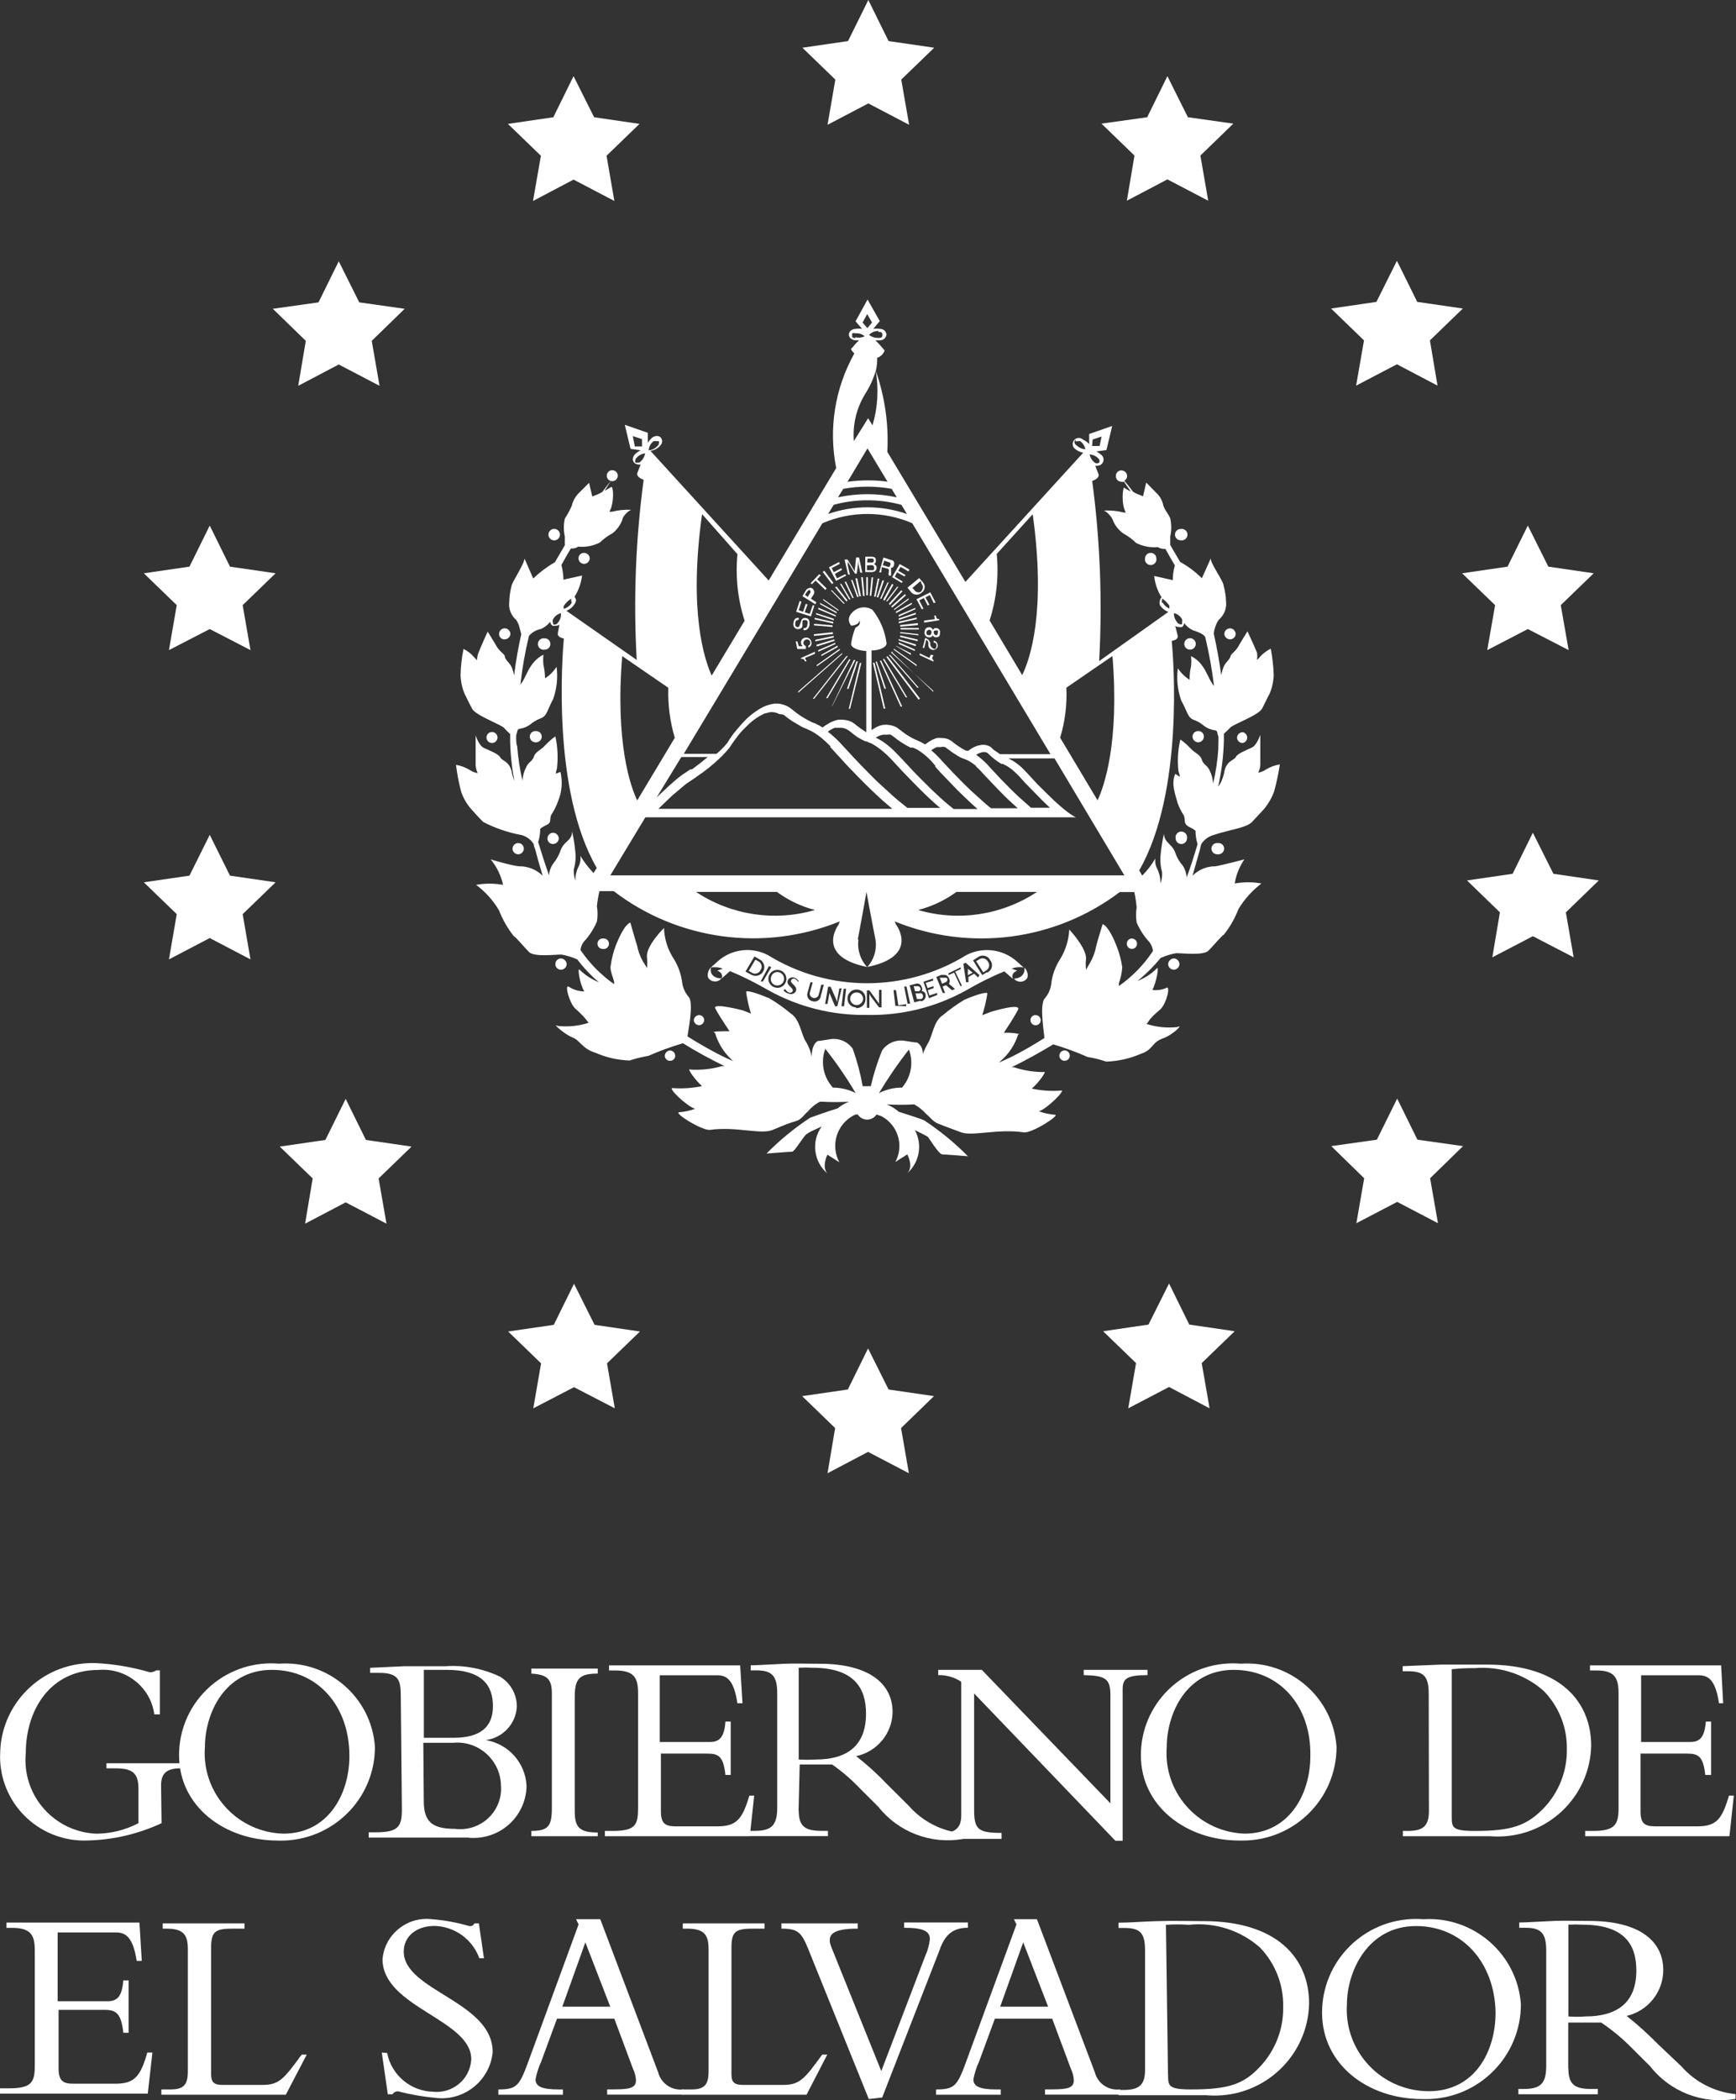 <svg width="492" height="595" viewBox="0 0 492 595" fill="none" xmlns="http://www.w3.org/2000/svg">
<rect x="0" y="0" width="492" height="595" fill="#333333" stroke="none"/>
<path d="M45.726 516.538C39.204 519.559 32.139 521.219 24.962 521.405C11.769 521.983 0.619 511.82 0.038 498.691C0.019 498.187 0 497.684 0.038 497.162C0.038 482.802 11.713 471.165 26.142 471.146C26.461 471.146 26.761 471.146 27.079 471.146C32.289 471.408 37.424 472.284 42.427 473.739C43.083 473.776 43.72 473.589 44.264 473.216H45.313V485.693H43.739C42.69 477.972 35.737 472.433 27.941 473.086C14.299 473.086 7.309 484.331 7.309 496.677C6.222 508.146 14.674 518.328 26.199 519.41C26.573 519.447 26.967 519.466 27.36 519.484C31.502 519.447 35.587 518.421 39.242 516.501V506.822C39.242 502.402 37.667 500.966 32.72 500.966H30.171V499.53H51.066V500.966C47.206 500.966 45.651 502.458 45.651 505.778L45.782 516.501L45.726 516.538Z" fill="white"/>
<path d="M78.71 521.426C63.549 521.426 50.749 511.672 50.749 497.313C50.693 482.953 62.349 471.279 76.779 471.223C77.548 471.223 78.316 471.26 79.103 471.316C93.139 470.346 105.301 480.901 106.257 494.87C106.257 494.907 106.257 494.944 106.257 494.981C106.238 509.621 94.282 521.482 79.553 521.444C79.272 521.444 78.972 521.444 78.691 521.444L78.71 521.426ZM77.079 473.069C63.493 473.069 58.077 485.676 58.077 494.907C57.102 507.476 66.547 518.442 79.159 519.411C79.553 519.449 79.946 519.467 80.34 519.467C92.952 519.467 99.024 508.353 99.024 497.443C99.024 483.139 89.879 473.069 77.079 473.069Z" fill="white"/>
<path d="M113.581 480.415C113.581 476.07 113 473.925 107.566 473.925H104.886V472.489L114.612 472.042H126.231C131.59 471.669 136.95 472.713 141.766 475.026C144.746 476.853 146.545 480.117 146.47 483.604C146.17 488.416 142.46 492.35 137.662 492.966C144.127 494.029 148.944 499.456 149.225 505.964C149.094 514.226 142.272 520.809 133.97 520.678C133.483 520.678 132.996 520.641 132.509 520.585H104.492V519.093H106.254C112.776 519.093 113.9 517.657 113.9 512.603L113.581 480.434V480.415ZM120.103 492.313H128.536C135.976 492.313 139.705 489.385 139.705 483.343C139.705 477.301 136.444 473.067 126.643 473.067H120.122V492.313H120.103ZM120.103 510.179C120.103 516.035 122.389 518.105 128.911 518.105C135.245 518.944 141.054 514.543 141.916 508.239C142.029 507.419 142.047 506.58 141.972 505.759C141.822 498.934 136.144 493.525 129.304 493.675C129.004 493.675 128.704 493.693 128.405 493.73H119.972L120.103 510.179Z" fill="white"/>
<path d="M169.408 520.194H150.593V518.702C155.428 518.702 156.403 517.266 156.403 512.212V479.726C156.403 475.567 154.96 474.392 150.593 474.131V472.695H169.408V474.131C164.573 474.131 162.887 475.232 162.887 480.621V513.108C162.887 517.583 164.124 519.15 169.408 519.15V520.194Z" fill="white"/>
<path d="M207.092 502.833H205.593C205.012 497.368 203.494 496.79 200.364 496.79H187.303V513.164C187.303 516.67 188.614 517.397 191.482 517.397H203.363C208.779 517.397 210.409 515.309 212.377 508.688H213.745L212.508 520.195H171.43V518.703H173.585C180.107 518.703 180.837 517.006 180.837 512.213V479.727C180.837 475.437 179.863 473.237 174.316 473.237H172.611V471.801H209.772L210.428 482.524H208.985C208.01 476.034 206.043 474.598 203.307 474.598H186.984V493.508H201.151C203.888 493.508 205.274 492.203 205.593 487.727H207.092V502.87V502.833Z" fill="white"/>
<path d="M226.362 512.901C226.362 517.507 228.254 518.682 232.883 518.682H234.645V520.174H212.438V518.682H213.75C218.322 518.682 220.271 517.451 220.271 512.192V479.706C220.271 474.969 218.959 473.216 214.462 473.216H212.757V471.78C214.593 471.78 219.278 471.463 222.483 471.332C225.687 471.202 227.186 471.332 232.209 471.332C246.582 471.332 252.972 477.188 252.972 485.039C252.86 491.082 248.587 496.247 242.647 497.516C245.776 499.959 248.718 502.625 251.454 505.516L257.601 511.633C261.499 516.053 266.934 518.813 272.818 519.372V520.995C263.767 522.542 254.584 519.018 248.906 511.838L243.809 506.765C241.391 504.21 238.73 501.898 235.844 499.884H226.643L226.324 512.938L226.362 512.901ZM226.362 498.467C227.973 498.56 229.585 498.56 231.197 498.467C239.761 498.467 245.439 494.83 245.439 485.468C245.439 478.326 242.178 472.47 230.222 472.47C228.948 472.395 227.655 472.395 226.362 472.47V498.467Z" fill="white"/>
<path d="M316.106 521.478L276.078 479.76V512.769C276.078 518.289 277.259 519.259 283.855 519.259V520.956H265.902V519.464C270.737 519.464 272.424 517.842 272.424 514.336V476.441C270.493 475.154 268.207 474.501 265.902 474.557V473.065H278.252L314.701 510.885V480.208C314.701 475.527 313.258 474.688 307.13 474.557V473.065H325.214V474.557C319.405 474.557 318.168 475.527 318.168 478.53V521.497H316.144L316.106 521.478Z" fill="white"/>
<path d="M351.298 521.426C336.138 521.426 323.338 511.672 323.338 497.313C323.282 482.953 334.938 471.279 349.368 471.223C350.136 471.223 350.905 471.26 351.692 471.316C365.728 470.383 377.853 480.957 378.79 494.925V494.963C378.771 509.602 366.815 521.463 352.104 521.426C351.842 521.426 351.579 521.426 351.298 521.426ZM349.668 473.069C336.081 473.069 330.666 485.676 330.666 494.907C329.691 507.476 339.117 518.442 351.748 519.411C352.067 519.43 352.366 519.449 352.685 519.467C365.297 519.467 371.369 508.353 371.369 497.443C371.631 483.139 362.486 473.069 349.687 473.069H349.668Z" fill="white"/>
<path d="M404.914 479.951C404.914 474.953 403.602 473.461 399.029 473.461H397.53V472.025L408.437 471.577H421.498C441.944 471.577 450.958 481.909 450.958 494.59C450.601 509.117 438.495 520.624 423.878 520.27C423.372 520.27 422.848 520.232 422.342 520.195H397.586V518.703H398.898C403.077 518.703 404.97 517.528 404.97 513.108L404.914 479.969V479.951ZM411.435 514.47C411.435 517.659 411.435 518.703 417.957 518.703C428.338 518.703 432.649 517.267 437.54 512.213C441.812 507.737 444.155 501.751 444.061 495.578C444.174 489.424 441.831 483.494 437.54 479.074C432.18 474.319 425.096 471.969 417.957 472.584C415.783 472.547 413.59 472.659 411.435 472.901V514.488V514.47Z" fill="white"/>
<path d="M484.99 502.833H483.284C482.703 497.368 481.185 496.79 478 496.79H464.938V513.164C464.938 516.67 466.25 517.397 469.117 517.397H481.073C486.489 517.397 488.063 515.309 490.012 508.688H491.38L490.143 520.195H449.253V518.703H451.408C457.611 518.703 458.716 517.006 458.716 512.213V479.727C458.716 475.437 457.667 473.237 452.513 473.237H450.621V471.801H487.782L488.363 482.524H487.182C486.208 476.034 484.24 474.598 481.429 474.598H465.107V493.508H478.955C481.766 493.508 483.078 492.203 483.453 487.727H484.952V502.87L484.99 502.833Z" fill="white"/>
<path d="M36.449 575.88H34.95C34.369 570.36 32.851 569.391 29.665 569.391H16.604V586.025C16.604 589.606 17.972 590.315 20.858 590.315H32.682C38.173 590.315 39.804 588.226 41.752 581.475H43.196L41.884 593.112H0V591.62H2.474C8.995 591.62 9.857 589.923 9.857 585.13V552.644C9.857 548.224 8.808 546.154 3.336 546.154H1.837V544.662H39.523L40.178 555.516H38.735C37.761 549.026 35.737 547.459 32.926 547.459H16.341V566.948H30.452C33.263 566.948 34.575 565.586 34.95 561.036H36.449V575.918V575.88Z" fill="white"/>
<path d="M80.993 593.427H45.725V591.935H48.273C51.928 591.935 53.239 590.76 53.239 586.807V552.231C53.239 548.073 52.002 546.376 47.036 546.376H46.118V544.884H69.299V546.376H66.357C61.26 546.376 59.836 546.898 59.836 551.709V587.72C59.836 589.865 60.679 590.648 62.965 590.648H74.528C79.157 590.648 80.543 588.821 85.491 582.07H86.934L80.993 593.446V593.427Z" fill="white"/>
<path d="M109.722 581.604C110.94 587.87 116.375 592.44 122.784 592.589C128.162 593.13 132.978 589.232 133.522 583.88C133.522 583.712 133.559 583.544 133.559 583.357C133.559 572.112 108.41 568.662 108.41 555.03C109.01 548.167 115.082 543.076 121.997 543.673C122.128 543.673 122.259 543.691 122.39 543.71C125.988 543.99 129.567 544.642 133.034 545.668C133.69 545.668 133.953 545.668 134.477 544.885H135.714L137.157 554.769H135.845C133.915 549.416 128.893 545.78 123.177 545.612C118.024 545.612 114.426 548.54 114.426 552.885C114.426 564 139.631 566.984 139.631 581.343C138.881 589.269 131.816 595.106 123.852 594.379C123.758 594.379 123.664 594.379 123.571 594.342C119.935 594.006 116.318 593.391 112.795 592.458C112.158 592.458 111.577 592.775 111.221 593.297H109.909L108.204 581.474L109.703 581.604H109.722Z" fill="white"/>
<path d="M157.846 571.925L153.349 584.14C152.618 585.706 152.093 587.366 151.775 589.082C151.775 591.17 153.799 591.935 158.296 591.935H159.533V593.427H141.243V591.935C146.34 591.935 147.183 591.021 149.676 584.196L163.974 545.201L163.262 543.709H170.121L186.518 587.049C187.324 590.257 190.416 592.345 193.696 591.916V593.408H172.07V591.916H174.094C178.591 591.916 180.241 591.469 180.241 589.324C180.184 588.187 179.885 587.086 179.397 586.079L174.113 571.906H157.846V571.925ZM165.886 550.292L159.364 568.493H172.951L165.905 550.292H165.886Z" fill="white"/>
<path d="M228.59 593.427H193.321V591.935H195.926C199.524 591.935 200.817 590.76 200.817 586.807V552.231C200.817 548.073 199.58 546.376 194.614 546.376H193.509V544.884H216.69V546.376H213.823C208.725 546.376 207.301 546.898 207.301 551.709V587.72C207.301 589.865 208.144 590.648 210.431 590.648H222.05C226.678 590.648 228.121 588.821 233.012 582.07H234.455L228.571 593.446L228.59 593.427Z" fill="white"/>
<path d="M246.223 594.658L229.17 552.418C227.202 547.551 226.302 546.376 221.468 546.376V544.884H243.093V546.376C235.841 546.376 234.154 548.129 235.654 551.71L249.765 586.732L262.171 554.246C262.883 552.698 263.351 551.057 263.539 549.378C263.539 547.047 261.571 546.133 256.23 546.133V544.642H274.314V546.133C270.191 546.133 267.793 547.961 266.218 552.623L250.027 594.21L246.242 594.658H246.223Z" fill="white"/>
<path d="M281.942 571.925L277.444 584.14C276.713 585.706 276.189 587.366 275.87 589.082C275.87 591.17 277.894 591.935 282.392 591.935H283.628V593.427H265.282V591.935C270.435 591.935 271.297 591.021 273.771 584.196L288.07 545.201L287.358 543.709H293.879L310.277 587.049C311.082 590.257 314.174 592.345 317.454 591.916V593.408H296.165V591.916H298.189C302.687 591.916 304.336 591.469 304.336 589.324C304.28 588.187 303.98 587.086 303.493 586.079L298.208 571.906H281.942V571.925ZM289.981 550.292L283.46 568.493H297.046L290 550.292H289.981Z" fill="white"/>
<path d="M324.519 552.679C324.519 547.606 323.207 546.189 318.579 546.189H317.005V544.697C319.872 544.697 323.526 544.38 328.042 544.249C332.559 544.119 337.187 544.249 341.104 544.249C361.868 544.249 371.013 554.711 371.013 567.579C370.713 582.293 358.476 593.967 343.69 593.669C343.109 593.669 342.528 593.632 341.947 593.576H317.005V592.084H318.316C322.57 592.084 324.519 590.909 324.519 586.433V552.697V552.679ZM331.041 587.646C331.041 590.89 331.041 591.935 337.562 591.935C348.075 591.935 352.46 590.499 357.145 585.445C361.437 580.857 363.779 574.815 363.667 568.549C363.798 562.32 361.456 556.297 357.145 551.784C351.636 546.879 344.309 544.511 336.963 545.294C334.789 545.145 332.615 545.145 330.441 545.294L331.022 587.664L331.041 587.646Z" fill="white"/>
<path d="M403.022 594.658C387.618 594.658 374.687 584.849 374.687 570.228C374.65 555.589 386.531 543.672 401.242 543.635C401.973 543.635 402.685 543.653 403.416 543.709C417.714 542.852 430.026 553.612 431.038 567.822C431.038 582.648 418.989 594.677 404.09 594.677C403.734 594.677 403.378 594.677 403.022 594.658ZM401.317 545.649C387.543 545.649 381.734 558.647 381.734 567.804C380.909 580.56 390.616 591.562 403.434 592.383C403.922 592.42 404.428 592.439 404.915 592.439C417.977 592.439 423.861 581.194 423.861 570.154C423.599 555.85 414.322 545.649 401.336 545.649H401.317Z" fill="white"/>
<path d="M444.492 585.949C444.492 590.63 446.385 591.804 451.014 591.804H452.85V593.296H430.325V591.804H431.693C436.321 591.804 438.214 590.574 438.214 585.315V552.623C438.214 547.756 436.846 546.133 432.33 546.133H430.568V544.641C432.461 544.641 437.09 544.324 440.5 544.194C443.911 544.063 445.26 544.194 450.358 544.194C464.919 544.194 471.384 550.105 471.384 558.106C471.384 564.316 467.074 569.705 461.002 571.104C464.15 573.603 467.13 576.289 469.941 579.161L476.462 585.333C480.398 589.828 485.907 592.662 491.867 593.259V594.62C482.684 596.224 473.352 592.662 467.636 585.333L462.482 580.205C459.84 577.519 456.935 575.095 453.787 572.988H444.455V585.986L444.492 585.949ZM444.492 571.253C446.104 571.384 447.715 571.384 449.327 571.253C458.079 571.253 463.757 567.542 463.757 558.255C463.757 550.982 460.496 545.257 448.409 545.257C447.097 545.182 445.804 545.182 444.492 545.257V571.253Z" fill="white"/>
<path d="M246.093 0L251.827 11.637L264.757 13.521L255.425 22.547L257.655 35.358L246.093 29.297L234.53 35.358L236.741 22.547L227.409 13.521L240.339 11.637L246.093 0Z" fill="white"/>
<path d="M330.854 21.578L336.663 33.215L349.538 35.024L340.205 44.069L342.416 56.862L330.854 50.82L319.366 56.862L321.521 44.069L312.17 35.024L325.119 33.215L330.854 21.578Z" fill="white"/>
<path d="M395.902 73.887L401.655 85.524L414.585 87.407L405.253 96.433L407.408 109.245L395.902 103.203L384.339 109.245L386.569 96.433L377.237 87.407L390.092 85.524L395.902 73.887Z" fill="white"/>
<path d="M433.005 148.894L438.815 160.53L451.67 162.414L442.338 171.44L444.568 184.177L433.005 178.21L421.499 184.177L423.729 171.44L414.378 162.414L427.252 160.53L433.005 148.894Z" fill="white"/>
<path d="M434.426 235.908L440.254 247.545L453.109 249.429L443.777 258.473L445.988 271.211L434.426 265.224L422.938 271.211L425.093 258.473L415.761 249.429L428.691 247.545L434.426 235.908Z" fill="white"/>
<path d="M395.974 311.232L401.709 322.869L414.639 324.697L405.307 333.798L407.537 346.535L395.974 340.493L384.412 346.535L386.623 333.798L377.29 324.697L390.221 322.869L395.974 311.232Z" fill="white"/>
<path d="M331.319 363.616L337.053 375.253L349.927 377.137L340.576 386.163L342.806 398.975L331.319 392.932L319.756 398.975L321.967 386.163L312.635 377.137L325.491 375.253L331.319 363.616Z" fill="white"/>
<path d="M246.02 382.003L251.829 393.64L264.704 395.523L255.371 404.568L257.582 417.361L246.02 411.319L234.532 417.361L236.687 404.568L227.336 395.523L240.285 393.64L246.02 382.003Z" fill="white"/>
<path d="M162.681 363.69L168.509 375.327L181.365 377.211L172.032 386.237L174.243 398.974L162.681 392.988L151.137 398.974L153.348 386.237L144.016 377.211L156.946 375.327L162.681 363.69Z" fill="white"/>
<path d="M97.97 311.306L103.704 322.943L116.635 324.826L107.303 333.852L109.533 346.664L97.97 340.622L86.464 346.664L88.619 333.852L79.286 324.826L92.217 322.943L97.97 311.306Z" fill="white"/>
<path d="M59.443 236.507L65.178 248.069L78.108 249.953L68.776 258.979L70.987 271.791L59.443 265.748L47.881 271.791L50.092 258.979L40.76 249.953L53.69 248.069L59.443 236.507Z" fill="white"/>
<path d="M59.443 148.894L65.178 160.53L78.108 162.414L68.776 171.44L70.987 184.177L59.443 178.21L47.881 184.177L50.092 171.44L40.76 162.414L53.69 160.53L59.443 148.894Z" fill="white"/>
<path d="M96.003 74.019L101.813 85.656L114.687 87.483L105.354 96.565L107.566 109.302L96.003 103.26L84.516 109.302L86.671 96.565L77.32 87.483L90.269 85.656L96.003 74.019Z" fill="white"/>
<path d="M162.552 21.578L168.38 33.215L181.236 35.099L171.903 44.125L174.115 56.937L162.552 50.876L151.064 56.937L153.294 44.125L143.943 35.099L156.818 33.215L162.552 21.578Z" fill="white"/>
<path d="M344.964 238.838C344.102 238.801 343.371 239.472 343.334 240.33C343.334 240.349 343.334 240.368 343.334 240.405C343.334 241.3 344.064 242.027 344.964 242.027H345.358C346.238 241.99 346.932 241.281 346.932 240.405C346.932 239.547 346.238 238.838 345.358 238.838H344.964Z" fill="white"/>
<path d="M362.73 216.55C361.344 216.774 360.013 217.259 358.814 217.986C358.139 218.452 357.389 218.751 356.602 218.9C357.052 217.949 357.258 216.905 357.183 215.842V208.177C357.183 208.177 356.209 211.105 354.841 211.758C353.473 212.41 350.718 213.455 350.268 214.424C349.818 215.394 347.795 215.394 347.064 218.266C346.858 219.534 346.464 220.765 345.883 221.903L345.227 222.872C346.202 218.602 346.745 214.256 346.858 209.874V207.86C347.457 207.356 348.019 206.797 348.563 206.237C349.144 205.268 356.659 202.731 357.708 200.717C358.757 198.703 359.282 197.398 359.807 196.559C360.519 194.843 360.931 193.015 360.987 191.169C360.894 188.689 360.613 186.208 360.144 183.765C358.982 184.344 357.933 185.146 357.071 186.097C356.846 186.432 356.546 186.712 356.228 186.936C356.359 186.246 356.359 185.537 356.228 184.847C355.178 182.311 353.548 178.861 353.548 178.861C353.548 178.861 352.18 181.005 351.393 182.367C350.156 184.828 348.919 185.034 348.713 186.003C348.525 186.973 347.007 187.7 346.502 189.714C346.333 190.218 346.202 190.74 346.108 191.281C345.527 186.992 344.796 183.094 344.009 179.588C344.009 178.488 344.796 176.008 345.771 175.243C347.064 173.956 347.682 172.166 347.476 170.376C347.42 168.828 347.176 167.317 346.764 165.825C346.764 164.65 342.847 159.335 343.166 158.161L340.617 163.811C338.799 162.002 336.738 160.436 334.47 159.205L331.66 154.393V151.932C332.034 150.272 332.034 148.538 331.66 146.859C331.21 145.684 330.217 144.715 329.692 143.223C329.448 141.861 328.755 140.593 327.724 139.642L324.857 136.714C324.857 136.714 324.332 138.859 323.939 140.612C323.545 140.407 323.133 140.239 322.702 140.09C322.14 139.903 321.615 139.642 321.128 139.306C320.284 138.206 319.422 137.106 318.654 136.192C319.122 135.912 319.404 135.427 319.441 134.887C319.441 133.991 318.71 133.264 317.811 133.264C316.949 133.264 316.237 133.954 316.237 134.831C316.237 134.849 316.237 134.868 316.237 134.905C316.237 135.763 316.93 136.472 317.811 136.472C318.092 136.546 318.373 136.546 318.654 136.472C318.654 136.789 319.497 137.777 320.491 139.269C319.703 138.822 318.916 138.43 318.598 138.169C318.279 137.908 317.623 142.514 319.048 145.181H318.392C316.555 144.715 314.662 144.528 312.77 144.659C313.482 144.659 315.243 146.542 315.449 147.512C316.068 148.985 317.08 150.235 318.392 151.149C319.703 151.857 320.922 152.771 321.99 153.815C323.882 154.785 326.019 155.195 328.136 154.99C328.774 155.4 329.542 155.587 330.291 155.512C331.135 157.079 332.053 158.627 332.971 160.193C332.578 161.536 332.372 162.953 332.39 164.352L327.106 163.177C327.331 165.322 328.043 167.392 329.205 169.219C328.98 169.424 328.811 169.704 328.755 170.003C328.586 170.487 328.586 171.01 328.755 171.494C329.336 172.334 330.16 172.986 331.097 173.378L311.514 187.29C312.451 170.264 311.795 153.181 309.546 136.267C311.964 135.353 311.308 134.253 311.308 134.253L310.39 131.921C310.633 131.996 310.877 131.996 311.102 131.921C311.552 131.921 311.983 131.735 312.282 131.399C312.92 130.728 312.92 129.665 312.282 128.994C311.795 128.565 311.27 128.192 310.708 127.893L313.575 127.502L315.206 120.676L308.684 122.951V125.805C308.197 125.282 307.635 124.872 306.979 124.574C306.286 123.902 305.18 123.902 304.505 124.574C303.849 125.264 303.849 126.345 304.505 127.035C305.217 127.651 306.061 128.08 306.979 128.266L273.603 164.855L251.471 128.005C251.902 120.21 250.778 112.433 248.211 105.067C248.51 103.855 248.642 102.605 248.604 101.356C249.597 101.057 250.384 100.274 250.703 99.267C250.703 99.267 249.073 97.309 248.098 96.414H249.335C250.291 96.451 251.134 95.743 251.228 94.791C251.153 93.84 250.347 93.132 249.391 93.169C248.754 93.076 248.117 93.076 247.499 93.169L249.335 90.968L245.868 84.852L242.476 91.024L244.313 93.169C243.713 93.076 243.095 93.076 242.476 93.169C241.933 93.169 241.427 93.374 241.033 93.747C240.452 94.288 240.434 95.202 240.977 95.761C240.996 95.78 241.015 95.799 241.033 95.817C241.408 96.19 241.933 96.414 242.476 96.395H243.451C242.814 96.992 242.214 97.645 241.689 98.353C241.483 98.484 241.314 98.67 241.164 98.876C241.389 99.36 241.727 99.789 242.139 100.106C236.611 109.99 234.774 121.497 236.985 132.593L217.852 164.445L184.345 127.725C185.338 127.595 186.256 127.147 186.95 126.42C187.362 126.084 187.624 125.581 187.662 125.059C187.662 124.648 187.531 124.275 187.268 123.958C186.987 123.679 186.613 123.511 186.219 123.511C185.694 123.511 185.188 123.697 184.776 124.033C184.308 124.443 183.914 124.928 183.595 125.469V122.616L177.074 120.34L178.704 127.166L181.571 127.558C180.991 127.856 180.466 128.21 179.997 128.658C179.623 129.012 179.379 129.497 179.341 130.019C179.341 130.411 179.473 130.784 179.735 131.064C180.016 131.362 180.372 131.548 180.784 131.586C181.047 131.642 181.309 131.642 181.571 131.586L180.653 133.917C180.653 133.917 179.997 135.017 182.415 135.931C180.147 152.846 179.491 169.928 180.447 186.954L160.527 173.042C161.482 172.669 162.269 172.017 162.813 171.159C163.056 170.842 163.225 170.45 163.263 170.059C163.225 169.686 163.056 169.35 162.813 169.089C163.975 167.261 164.706 165.191 164.968 163.047L159.683 164.221C159.665 162.823 159.458 161.424 159.102 160.063C159.946 158.496 160.864 156.948 161.782 155.382C162.513 155.456 163.263 155.27 163.881 154.86C165.999 155.065 168.135 154.655 170.028 153.685C171.115 152.622 172.351 151.727 173.682 151.018C174.881 150.03 175.8 148.761 176.362 147.307C176.362 146.337 178.255 144.454 178.967 144.454C177.093 144.323 175.219 144.509 173.42 144.976H172.708C174.207 142.309 173.813 137.572 173.232 137.964L171.339 139.064L173.101 136.267C173.382 136.341 173.663 136.341 173.944 136.267C174.769 136.024 175.256 135.166 175.031 134.346C174.806 133.525 173.926 133.04 173.101 133.264C172.276 133.488 171.789 134.364 172.014 135.185C172.164 135.707 172.576 136.117 173.101 136.267C172.314 137.18 171.527 138.281 170.684 139.381C170.196 139.698 169.672 139.959 169.109 140.164C168.678 140.313 168.266 140.481 167.873 140.686C167.423 138.933 166.954 136.789 166.954 136.789L164.012 139.717C163.038 140.705 162.363 141.936 162.044 143.297C161.482 144.565 160.826 145.778 160.077 146.934C159.702 148.594 159.702 150.328 160.077 152.006V154.468L157.266 159.279C155.036 160.566 152.974 162.114 151.119 163.886C150.463 162.319 148.645 158.235 148.645 158.235C148.645 159.671 145.254 164.725 144.991 165.9C144.598 167.392 144.373 168.921 144.335 170.45C144.092 172.24 144.691 174.031 145.966 175.318C147.015 176.101 147.409 178.562 147.727 179.663C146.94 183.169 146.228 187.066 145.703 191.356C145.61 190.833 145.478 190.311 145.31 189.789C144.729 187.775 143.211 187.122 143.098 186.078C142.986 185.034 141.599 184.903 140.362 182.441C139.575 181.08 138.207 178.935 138.207 178.935C138.207 178.935 136.633 182.385 135.602 184.922C135.34 185.593 135.209 186.283 135.209 187.01C134.89 186.768 134.609 186.47 134.366 186.171C133.541 185.201 132.51 184.4 131.367 183.84C130.861 186.283 130.58 188.763 130.524 191.244C130.58 193.09 130.974 194.918 131.705 196.633C132.154 197.472 132.754 198.834 133.803 200.792C134.853 202.75 142.293 205.342 142.949 206.312C143.454 206.89 143.998 207.431 144.579 207.934V209.949C144.673 214.331 145.197 218.676 146.153 222.947V222.033C145.591 220.877 145.179 219.665 144.972 218.397C144.185 215.543 142.236 215.543 141.768 214.555C141.299 213.566 138.638 212.597 137.139 211.888C135.64 211.179 134.797 208.307 134.797 208.307V215.972C134.722 217.017 134.928 218.079 135.378 219.031C134.553 218.881 133.785 218.583 133.091 218.117C131.911 217.39 130.599 216.905 129.231 216.681C129.549 219.217 130.018 221.735 130.674 224.215C131.292 226.08 132.286 227.814 133.616 229.288C134.272 229.996 135.246 231.171 136.952 232.868C140.381 234.64 144.054 235.889 147.858 236.579C149.264 236.971 150.482 237.885 151.25 239.115C151.25 239.694 151.569 240.29 151.7 240.682C152.225 242.771 152.937 245.288 153.799 248.086C152.056 246.389 149.714 245.419 147.277 245.419C145.572 245.419 139.051 243.461 139.051 243.461C140.793 245.549 141.993 248.03 142.574 250.678C140.044 250.23 137.458 250.23 134.928 250.678C137.57 252.636 139.8 255.116 141.449 257.951C142.461 260.543 143.848 262.967 145.572 265.168C146.359 265.616 148.514 268.282 149.939 269.718C151.363 271.154 157.191 270.427 159.14 270.427C160.676 270.707 162.157 271.154 163.581 271.788C165.399 274.157 167.46 276.339 169.728 278.278C167.741 277.476 165.924 276.301 164.368 274.828C163.45 273.523 164.368 279.062 165.605 280.87C164.106 280.852 162.644 280.423 161.351 279.64C159.777 278.409 161.351 284.059 162.925 285.626C166.655 288.945 166.317 289.468 166.917 289.729C164.05 290.661 161.033 290.978 158.034 290.643C156.273 289.673 160.002 293.048 162.213 293.887C164.424 294.727 165.024 297.132 168.735 298.233C171.808 299.594 175.106 300.34 178.461 300.433C180.185 299.855 181.965 299.426 183.745 299.128C186.931 297.729 190.211 296.536 193.546 295.547C197.369 297.916 201.323 300.079 205.371 302.037H205.952H204.584C201.698 302.876 198.7 303.193 195.701 303.007C194.333 302.298 197.201 306.196 198.962 307.688C196.282 308.266 193.528 308.452 190.792 308.266C188.824 307.874 194.708 313.469 196.994 314.121C195.57 314.644 194.071 314.979 192.553 315.091C190.529 315.091 199.075 320.425 201.248 320.089C208.632 319.045 215.622 321.525 219.014 320.089C222.406 318.653 223.905 318.075 225.535 317.628C227.166 317.18 227.953 315.669 228.871 314.961C229.846 313.786 231.045 312.797 232.394 312.107C232.544 312.145 232.694 312.145 232.844 312.107C235.43 312.257 238.035 312.257 240.621 312.107C239.459 312.555 238.372 313.189 237.416 313.991C233.631 315.166 230.895 316.192 229.583 316.658C225.123 319.604 220.982 322.998 217.234 326.803C217.234 326.803 223.755 326.281 224.486 326.281C225.217 326.281 227.615 321.991 228.609 321.283C229.583 320.574 230.501 320.238 232.863 319.138C229.864 323.334 230.576 329.115 234.493 332.453C232.788 330.495 234.493 327.12 234.493 327.12L237.885 329.264C235.318 324.528 237.079 318.616 241.839 316.042C242.045 315.93 242.251 315.837 242.458 315.744H243.113C244.05 317.199 245.981 317.628 247.442 316.695C247.836 316.453 248.154 316.117 248.398 315.744L249.766 316.192C254.451 318.653 256.269 324.416 253.795 329.097C253.795 329.134 253.758 329.171 253.739 329.19L257.131 327.045C257.131 327.045 259.024 330.421 257.131 332.379C260.598 329.302 261.497 324.248 259.286 320.164C261.31 321.133 262.678 321.861 262.94 322.047C263.203 322.234 266.07 327.045 267.063 327.045C268.056 327.045 274.315 327.567 274.315 327.567C270.567 323.763 266.426 320.369 261.966 317.422C261.047 316.975 258.236 316.061 254.713 314.961C253.72 314.066 252.558 313.376 251.321 312.872C253.908 313.021 256.512 313.021 259.099 312.872C260.41 313.599 261.572 314.55 262.565 315.669C263.54 316.378 264.402 317.758 265.901 318.336C267.4 318.914 269.237 319.642 272.423 320.798C275.627 321.973 282.805 319.698 290.188 320.798C292.474 321.115 300.907 315.669 298.883 315.8C297.365 315.688 295.866 315.352 294.442 314.83C296.728 314.177 302.538 308.34 300.589 308.974C297.853 309.161 295.098 308.974 292.418 308.396C294.255 306.904 297.047 303.007 295.754 303.715C292.905 303.715 290.094 303.249 287.396 302.354H286.028H286.684C290.544 300.47 294.592 298.251 298.509 295.864C301.826 296.853 305.068 298.046 308.235 299.445C310.034 299.725 311.795 300.172 313.519 300.75C316.892 300.638 320.228 299.892 323.32 298.55C326.787 297.449 326.319 295.361 329.523 294.204C332.728 293.03 335.464 289.971 333.702 290.96C330.704 291.295 327.687 290.978 324.819 290.046C325.475 290.046 324.819 289.262 328.867 285.943C330.573 284.376 331.997 278.726 330.366 279.957C329.167 280.442 327.874 280.609 326.581 280.479C327.63 278.651 328.736 273.131 327.762 274.437C326.244 275.947 324.407 277.122 322.402 277.887C324.801 275.947 326.993 273.765 328.923 271.397C330.329 270.781 331.791 270.315 333.29 270.035C335.258 270.035 341.067 270.744 342.491 269.327C343.934 267.891 346.089 265.224 346.858 264.776C348.6 262.595 349.987 260.17 350.98 257.559C352.667 254.743 354.897 252.282 357.502 250.286C354.991 249.839 352.423 249.839 349.931 250.286C350.324 247.843 351.261 245.512 352.667 243.461C352.667 243.461 346.145 245.158 344.496 245.419C342.041 245.4 339.699 246.351 337.975 248.086L340.074 240.682C340.167 240.16 340.299 239.638 340.467 239.115C341.254 237.885 342.454 236.99 343.859 236.579C348.694 234.957 353.06 234.621 354.822 232.868L358.158 229.288C359.432 227.777 360.425 226.061 361.1 224.215C361.793 221.697 362.337 219.124 362.73 216.55ZM345.302 211.869C345.096 215.282 344.59 218.676 343.803 222.014C343.728 220.653 343.372 219.329 342.754 218.117C342.041 216.681 341.048 216.681 340.598 215.189C340.149 213.697 338.443 213.231 337.469 212.075C336.569 211.123 335.595 210.247 334.527 209.482C333.815 212.466 333.646 215.543 334.002 218.583C334.208 219.068 334.339 219.571 334.396 220.075L333.084 219.236C331.847 222.089 333.084 225.017 333.796 227.628C334.227 228.821 334.808 229.959 335.501 231.003C335.951 231.973 335.501 232.887 336.213 233.67C336.925 234.453 337.713 234.379 338.818 235.367C338.818 236.654 339.024 237.922 339.399 239.134C338.481 242.249 337.431 245.624 336.326 248.552C336.232 247.377 335.857 246.239 335.22 245.232C334.246 244.151 333.515 242.901 333.065 241.521C332.091 238.929 330.123 238.929 329.86 236.262C329.429 238.164 329.13 240.104 328.942 242.043C328.755 243.722 328.886 245.419 329.336 247.041C329.429 248.142 329.261 249.261 328.886 250.286C328.905 248.85 328.586 247.433 327.968 246.128C327.48 245.232 327.293 244.207 327.443 243.2C326.412 244.971 325.157 246.612 323.714 248.067L322.87 246.575C335.539 224.476 332.596 186.656 332.072 181.584C334.171 181.192 333.777 180.092 333.777 180.092L333.065 177.294C333.252 177.462 333.477 177.574 333.721 177.611H334.171C334.452 177.705 334.752 177.705 335.014 177.611C335.37 177.35 335.595 176.94 335.595 176.511C336.27 177.425 337.169 178.134 338.2 178.6C339.961 179.122 341.404 179.905 341.592 180.558C342.679 185.108 343.503 189.696 344.065 194.339C342.173 192.195 341.648 187.85 337.544 185.891C337.656 186.861 337.656 187.85 337.544 188.819C337.244 190.05 337.113 191.318 337.15 192.586C335.82 191.747 334.695 190.647 333.815 189.342C333.402 192.437 333.74 195.57 334.789 198.498C336.551 201.613 336.551 203.31 338.387 203.962C339.474 204.354 340.467 204.951 341.329 205.715C342.191 206.331 343.203 206.741 344.271 206.89C344.534 206.89 344.796 207.039 344.927 207.282C345.002 207.767 345.134 208.252 345.321 208.718C345.321 209.632 345.321 210.862 345.265 211.907L345.302 211.869ZM176.343 185.873L189.405 194.843C189.255 199.636 189.873 204.41 191.241 209.016L180.597 226.751C178.761 223.04 174.319 210.564 176.343 185.873ZM156.76 175.411C157.228 174.553 158.034 173.938 158.971 173.714C159.065 174.683 158.765 175.653 158.128 176.381C157.997 176.642 157.753 176.828 157.472 176.903C157.266 176.977 157.022 176.977 156.816 176.903C156.76 176.772 156.741 176.642 156.76 176.511C156.591 176.157 156.591 175.765 156.76 175.411ZM199.018 145.703L209.007 157.004C208.388 163.364 209.082 169.779 211.031 175.858L201.698 191.393C199.674 186.843 195.102 173.527 198.962 145.703H199.018ZM238.991 138.486C243.526 137.665 248.173 137.665 252.708 138.486L254.151 140.892C248.66 139.698 242.982 139.698 237.491 140.892L238.991 138.486ZM240.171 136.528L245.849 127.035L251.528 136.453C247.742 135.95 243.882 135.968 240.096 136.509H240.152L240.171 136.528ZM236.255 143.018C242.532 141.302 249.166 141.302 255.463 143.018L257.037 145.61C249.804 143.092 241.933 143.092 234.699 145.61L236.273 143.018H236.255ZM233.125 148.221C241.239 144.733 250.422 144.733 258.536 148.221L297.722 213.66H283.423L281.53 212.354L280.874 211.702C279.937 211.049 278.775 210.844 277.67 211.123C277.07 211.217 276.508 211.422 275.964 211.702C275.421 211.963 274.915 212.298 274.465 212.671H273.753C272.516 212.019 271.336 211.254 270.23 210.396C269.911 210.079 269.537 209.818 269.124 209.613C268.469 209.259 267.719 209.072 266.969 209.091C266.445 209.035 265.92 209.035 265.395 209.091C264.683 209.352 264.008 209.669 263.371 210.06L262.191 210.9C261.46 210.452 260.691 210.06 259.904 209.725C259.174 209.445 258.48 209.091 257.805 208.68C256.869 208.121 255.969 207.506 255.126 206.797L254.151 206.088C253.439 205.697 252.671 205.454 251.865 205.38C251.303 205.286 250.722 205.286 250.16 205.38C249.429 205.51 248.717 205.79 248.061 206.163L247.011 206.816V184.269C249.429 184.269 251.265 183.299 251.265 182.255C250.815 178.786 249.447 175.523 247.274 172.763C245.812 171.812 243.919 171.812 242.439 172.763C242.439 172.763 239.497 174.516 240.996 176.921C240.996 176.921 240.996 177.63 242.626 176.921C243.188 176.716 243.582 176.213 243.676 175.616V176.455C243.676 177.294 242.495 177.761 242.439 177.816C241.839 179.308 241.427 180.856 241.202 182.423C241.202 183.467 243.095 184.306 245.512 184.437V207.45C244.519 206.834 243.563 206.163 242.645 205.436C242.326 205.137 241.97 204.876 241.595 204.652C240.883 204.261 240.115 204.018 239.309 203.944C238.653 203.85 237.997 203.85 237.341 203.944C236.573 204.13 235.824 204.41 235.13 204.783C234.437 205.174 233.762 205.603 233.106 206.088L232.263 205.566L230.951 204.913C230.333 204.727 229.752 204.466 229.19 204.13C227.578 203.31 226.06 202.303 224.692 201.146L224.299 200.829C223.23 199.99 221.937 199.468 220.569 199.337H219.52C218.639 199.449 217.796 199.673 216.971 199.99C216.015 200.382 215.135 200.885 214.291 201.482C213.336 202.116 212.455 202.843 211.612 203.627C210.562 204.671 209.588 205.771 208.613 206.946C207.695 208.046 206.852 209.221 206.14 210.452C205.559 211.161 204.959 211.832 204.303 212.466L203.066 213.566H193.79L233.106 148.183L233.125 148.221ZM289.738 191.318L280.462 175.784C282.411 169.704 283.104 163.289 282.486 156.93L292.68 145.684C296.541 173.509 291.893 186.768 289.682 191.3H289.738V191.318ZM332.784 173.714C333.721 173.956 334.527 174.572 334.995 175.411C335.089 175.691 335.089 175.989 334.995 176.25C335.07 176.436 335.07 176.642 334.995 176.828C334.789 176.903 334.545 176.903 334.339 176.828C334.039 176.735 333.796 176.548 333.627 176.306C333.009 175.579 332.69 174.646 332.709 173.714H332.765H332.784ZM311.102 226.807L300.458 208.997C301.844 204.41 302.444 199.617 302.219 194.824L315.281 185.854C317.305 210.489 312.863 222.966 311.027 226.807H311.083H311.102ZM172.97 247.992L182.902 231.544H304.899L304.318 231.227C303.587 230.798 302.894 230.332 302.219 229.791C300.982 228.821 299.877 227.833 298.752 226.807C297.647 225.763 295.623 223.749 294.048 222.201L291.106 219.012L289.795 217.651C288.97 216.867 288.07 216.177 287.115 215.562L285.803 214.853H298.865L318.654 247.992H172.951H172.97ZM193.078 214.462H200.593C199.15 215.674 197.65 216.849 196.095 217.968H195.645L193.228 219.59C191.916 220.56 190.754 221.604 189.573 222.648L186.107 225.893L193.097 214.462H193.078ZM245.325 209.911L246.168 210.303L247.142 210.695C247.986 211.179 248.792 211.72 249.56 212.317C250.853 213.343 252.052 214.48 253.158 215.692C254.788 217.52 256.494 219.329 258.255 221.082L260.41 223.283C262.247 225.11 264.065 226.863 266.032 228.542L266.426 228.859H257.15L256.494 228.336C255.182 227.292 253.889 226.248 252.633 225.091C251.378 223.935 249.766 222.499 248.379 221.194C245.381 218.21 242.439 215.208 239.628 212.093L238.129 210.471C237.042 209.315 235.861 208.252 234.605 207.282C235.205 206.834 235.861 206.461 236.573 206.181H237.81C238.522 206.107 239.253 206.256 239.909 206.573C240.227 206.741 240.527 206.946 240.827 207.151C241.539 207.729 242.27 208.326 243.038 208.848C243.844 209.333 244.669 209.762 245.512 210.154L245.325 209.893V209.911ZM283.723 216.401H284.173L285.222 216.923C286.122 217.445 286.965 218.08 287.696 218.807C288.202 219.254 288.689 219.721 289.139 220.243C290.001 221.231 290.919 222.22 291.875 223.171L294.423 225.763C295.398 226.807 296.522 227.852 297.553 228.821H292.193L289.326 226.285C288.352 225.446 287.49 224.532 286.59 223.693C284.622 221.735 282.673 219.721 280.837 217.707L279.656 216.401C278.719 215.469 277.707 214.592 276.658 213.809C277.126 213.529 277.632 213.305 278.157 213.156C278.626 213.007 279.132 213.007 279.6 213.156L280.125 213.548C281.249 214.685 282.523 215.655 283.91 216.476L283.723 216.42V216.401ZM276.545 217.11C277.276 217.707 277.97 218.397 278.569 219.124L282.823 223.6C284.135 224.961 285.428 226.266 286.815 227.497L288.445 228.989H280.874L279.375 227.758L275.327 224.122L273.116 221.977C271.148 220.019 269.199 218.005 267.307 215.935L266.07 214.574C265.395 213.846 264.683 213.175 263.915 212.559C264.402 212.205 264.927 211.907 265.489 211.646H266.669C267.063 211.552 267.457 211.552 267.85 211.646L268.562 212.168C269.743 213.082 270.98 213.921 272.291 214.629L273.472 215.077L274.39 215.469C275.252 215.954 276.058 216.513 276.808 217.166L276.62 217.11H276.545ZM264.983 217.11C266.032 218.341 267.138 219.515 268.244 220.616C269.349 221.716 270.268 222.76 271.242 223.73C272.216 224.7 274.765 227.18 276.602 228.803L277.051 229.194H270.268L268.825 228.019C267.194 226.658 265.695 225.297 264.196 223.861L261.778 221.455C259.623 219.366 257.599 217.166 255.575 214.965L254.132 213.473C252.952 212.205 251.64 211.086 250.216 210.098C249.579 209.669 248.904 209.296 248.192 208.997C248.773 208.587 249.447 208.307 250.16 208.158C250.534 208.102 250.909 208.102 251.265 208.158C251.678 208.065 252.09 208.065 252.502 208.158L253.289 208.736C254.751 209.93 256.363 210.956 258.049 211.795H258.761L259.998 212.373C260.86 212.914 261.703 213.529 262.472 214.201C263.465 215.058 264.364 216.009 265.152 217.054L264.964 217.11H264.983ZM235.261 211.59C235.917 212.242 236.498 212.951 237.098 213.604C237.698 214.257 238.541 215.096 239.197 215.879C239.853 216.662 241.745 218.546 242.982 219.851C245.25 222.182 247.592 224.457 250.028 226.677L252.896 229.138H186.613L187.587 228.169L190.585 225.315L194.446 222.07L196.994 220.373L197.707 219.851C199.843 218.415 201.848 216.811 203.722 215.04C204.79 214.051 205.802 212.97 206.72 211.851C207.508 210.62 208.351 209.445 209.269 208.27C210.187 207.095 210.843 206.517 211.687 205.678C212.53 204.801 213.467 204.018 214.498 203.347C215.153 202.899 215.866 202.508 216.596 202.172L218.171 201.78C219.089 201.65 220.045 201.836 220.85 202.303C221.263 202.321 221.694 202.396 222.087 202.489C222.837 203.123 223.624 203.72 224.43 204.242L227.297 205.939L228.927 206.648L230.033 207.17C230.951 207.673 231.832 208.27 232.638 208.923C233.631 209.725 234.568 210.601 235.449 211.515L235.261 211.571V211.59ZM220.176 252.673C223.399 255.042 227.072 256.795 230.951 257.802C219.501 261.14 207.17 259.256 197.257 252.673H220.176ZM243.095 266.194C243.095 266.194 244.669 257.876 245.568 252.673C246.487 257.876 248.117 266.194 248.117 266.194C248.567 269.01 247.705 271.882 245.774 273.989C243.807 271.863 242.889 268.991 243.301 266.119L243.113 266.175L243.095 266.194ZM270.98 252.673H293.899C283.985 259.256 271.636 261.14 260.204 257.802C264.158 256.795 267.888 255.023 271.167 252.599L270.98 252.655V252.673ZM329.373 170.842C329.242 170.543 329.242 170.226 329.373 169.928C329.336 169.797 329.336 169.667 329.373 169.536C330.16 170.096 330.835 170.767 331.397 171.55C331.435 171.83 331.435 172.11 331.397 172.39C330.629 172.073 329.973 171.494 329.561 170.767L329.373 170.823V170.842ZM311.552 131.008C311.158 131.343 310.577 131.343 310.184 131.008C309.471 130.448 308.984 129.628 308.816 128.733C309.734 128.788 310.596 129.18 311.233 129.833C311.589 130.113 311.72 130.579 311.552 131.008ZM309.659 124.518L312.207 123.679L311.627 126.345H309.528L309.659 124.518ZM304.824 125.04C305.011 124.984 305.217 124.984 305.405 125.04C305.686 124.928 305.986 124.928 306.248 125.04C306.942 125.599 307.429 126.383 307.616 127.241H307.166C306.379 127.073 305.648 126.7 305.068 126.14C304.562 125.861 304.374 125.227 304.655 124.723C304.693 124.648 304.749 124.574 304.805 124.518V125.04H304.824ZM248.979 94.046C249.56 94.046 250.085 94.046 250.085 94.885C250.085 95.724 249.56 95.724 248.979 95.724C248.023 95.761 247.067 95.463 246.299 94.885C246.974 94.139 247.967 93.728 248.979 93.784V94.046ZM245.774 88.973L247.142 91.379L245.831 92.945L244.463 91.379L245.774 88.973ZM242.383 95.799C242.064 95.799 241.764 95.687 241.539 95.481C241.464 95.314 241.464 95.127 241.539 94.959C241.464 94.791 241.464 94.605 241.539 94.437C241.839 94.325 242.158 94.325 242.458 94.437C243.413 94.325 244.369 94.642 245.062 95.276C244.219 95.668 243.282 95.761 242.383 95.537V95.799ZM245.25 111.52C246.543 109.505 247.536 107.324 248.192 105.03C249.073 110.195 248.773 115.473 247.274 120.49L246.037 118.476L241.989 124.965C241.614 120.247 242.757 115.529 245.25 111.52ZM185.357 125.04C185.619 124.909 185.938 124.909 186.2 125.04C186.369 124.947 186.556 124.947 186.725 125.04C186.8 125.208 186.8 125.394 186.725 125.562C186.725 125.898 186.556 126.234 186.275 126.401C185.657 127.091 184.795 127.502 183.858 127.576C183.895 126.495 184.457 125.506 185.357 124.909V125.04ZM179.341 123.548L181.946 124.387V126.476H179.922L179.341 123.548ZM180.578 131.026C180.41 131.082 180.222 131.082 180.054 131.026C179.979 130.84 179.979 130.635 180.054 130.448C180.054 130.113 180.241 129.795 180.503 129.609C181.122 128.938 181.946 128.527 182.846 128.434C182.658 129.404 182.152 130.262 181.403 130.896C181.14 131.045 180.841 131.082 180.56 131.026H180.578ZM161.97 170.86C161.464 171.662 160.658 172.24 159.758 172.483C159.721 172.222 159.721 171.961 159.758 171.7C160.302 170.86 161.014 170.152 161.857 169.611C161.913 169.779 161.913 169.965 161.857 170.133C161.97 170.357 162.026 170.599 161.988 170.842L161.97 170.86ZM146.303 208.289L146.697 206.853C146.828 206.629 147.034 206.499 147.277 206.461C148.346 206.312 149.339 205.92 150.22 205.286C151.1 204.54 152.094 203.944 153.162 203.533C155.055 202.881 155.055 201.202 156.76 198.069C157.809 195.141 158.147 191.99 157.734 188.913C156.891 190.218 155.785 191.337 154.474 192.158C154.455 190.889 154.305 189.621 154.024 188.39C153.911 187.421 153.911 186.432 154.024 185.463C149.714 187.663 149.264 191.952 147.502 193.91C148.008 189.267 148.814 184.679 149.92 180.129C150.819 179.103 152.037 178.413 153.387 178.171C154.38 177.705 155.261 177.015 155.935 176.157C155.973 176.604 156.216 177.015 156.591 177.257C156.872 177.35 157.172 177.35 157.434 177.257H157.884C158.128 177.201 158.353 177.089 158.54 176.94L158.09 179.402C158.09 179.402 157.772 180.502 159.796 180.894C159.346 186.097 156.404 223.991 169.128 245.885L168.21 247.321C166.786 245.848 165.53 244.207 164.481 242.454C164.631 243.461 164.481 244.468 164.031 245.382C163.356 246.668 163.019 248.086 163.056 249.54C162.738 248.496 162.569 247.396 162.607 246.295C163.094 244.673 163.244 242.976 163.056 241.297C162.869 239.358 162.569 237.418 162.138 235.516C162.138 238.183 159.927 238.183 158.934 240.775C158.446 242.193 157.716 243.517 156.779 244.673C156.085 245.643 155.673 246.799 155.598 247.992C154.492 244.878 153.443 241.503 152.525 238.575C152.899 237.363 153.106 236.076 153.106 234.808C154.211 233.838 155.261 233.763 155.71 233.111C156.16 232.458 155.71 231.413 156.497 230.444C157.153 229.381 157.697 228.243 158.128 227.068C159.252 224.42 159.496 221.492 158.84 218.676L157.528 219.198C157.566 218.695 157.678 218.191 157.847 217.707C158.203 214.667 158.053 211.59 157.397 208.606C156.329 209.37 155.354 210.247 154.455 211.198C153.48 212.373 151.775 212.895 151.325 214.312C150.876 215.73 149.826 215.804 149.17 217.24C148.533 218.452 148.158 219.777 148.065 221.138C147.315 217.912 146.828 214.629 146.565 211.329C146.303 210.806 146.247 209.576 146.303 208.27V208.289ZM255.632 308.117C253.364 308.117 251.115 308.639 249.11 309.683C251.678 305.394 254.507 301.272 257.599 297.337C258.967 301.011 258.218 305.151 255.632 308.135V308.117ZM242.57 309.683C240.546 308.657 238.316 308.135 236.048 308.117C233.331 305.133 232.507 300.899 233.893 297.132C237.004 301.049 239.834 305.17 242.383 309.478L242.57 309.664V309.683ZM317.08 279.267C317.136 279.062 317.136 278.838 317.08 278.614C317.623 277.122 317.961 275.574 318.054 274.008C317.773 272.05 317.267 270.129 316.555 268.282C315.899 266.529 314.213 262.501 312.507 261.793C312.507 261.793 311.064 266.343 310.615 268.282C310.296 269.905 309.696 271.471 308.853 272.889L307.804 274.716C307.672 273.653 307.672 272.59 307.804 271.527C307.804 268.338 303.044 263.34 303.044 263.34C302.894 266.231 302.05 269.047 300.57 271.527C299.202 273.597 298.302 275.966 297.965 278.409C297.834 280.106 297.141 281.691 295.997 282.959C294.554 284.973 295.997 293.16 295.997 294.074C292.793 296.088 289.476 298.046 286.271 299.594L283.142 301.03L283.723 300.452C285.99 298.475 287.658 295.901 288.558 293.048C290.057 293.048 286.534 292.396 284.51 292.601C285.691 290.773 287.321 288.311 288.501 286.111C289.682 283.91 280.724 286.689 280.724 286.689L278.382 287.603C279.019 285.607 279.506 283.556 279.825 281.486C279.825 280.777 276.096 282.008 273.303 283.239C271.167 284.526 269.124 285.98 267.232 287.584C264.627 289.207 264.289 293.365 263.109 295.323C262.509 296.368 261.984 297.449 261.535 298.568C261.535 296.61 260.616 295.715 259.829 295.323H259.38L256.512 294.876C253.983 294.428 251.434 295.491 249.991 297.599C248.66 300.881 247.592 304.275 246.786 307.744C246.393 307.669 245.999 307.669 245.606 307.744C245.231 307.688 244.856 307.688 244.5 307.744C243.863 304.144 242.907 300.601 241.689 297.151C240.246 295.044 237.679 293.981 235.168 294.428L232.3 294.876H231.851C230.932 295.323 230.089 296.573 230.014 299.352C229.733 297.748 229.133 296.237 228.253 294.876C227.072 292.918 226.678 288.759 224.13 287.136C222.2 285.533 220.157 284.059 217.983 282.791C215.041 281.56 211.462 280.33 211.462 281.038C211.743 283.108 212.211 285.16 212.83 287.155L210.543 286.241C210.543 286.241 201.848 283.966 202.71 285.663C203.553 287.36 205.521 290.27 206.758 292.153C204.659 292.153 201.136 292.153 202.635 292.601C203.478 295.417 205.015 297.972 207.133 300.004L207.789 300.582C206.608 300.135 205.577 299.613 204.584 299.146C201.455 297.58 198.063 295.64 194.858 293.626C194.858 292.713 196.695 284.526 195.252 282.512C194.127 281.243 193.434 279.658 193.284 277.961C192.909 275.5 191.991 273.15 190.604 271.08C189.105 268.599 188.28 265.783 188.187 262.893C188.187 262.893 183.089 267.891 183.352 271.08C183.464 272.143 183.464 273.206 183.352 274.269C183.033 273.635 182.658 273.019 182.246 272.441C181.422 271.005 180.859 269.439 180.541 267.835C180.016 266.212 178.648 261.345 178.648 261.345C176.887 262.054 175.256 266.082 174.525 267.835C173.832 269.681 173.345 271.602 173.082 273.56C172.764 274.735 173.794 277.01 174.057 278.166C174.019 278.39 174.019 278.595 174.057 278.819C170.309 276.19 167.086 272.907 164.518 269.14C164.612 268.226 164.968 267.369 165.568 266.679C167.086 265.038 168.285 263.135 169.166 261.084C169.428 259.648 169.428 258.175 169.166 256.739C169.316 255.303 169.559 253.867 169.878 252.45H173.926C192.216 266.455 216.634 269.718 237.997 261.028C237.885 261.401 237.716 261.774 237.548 262.128C237.548 262.128 231.026 270.968 245.774 273.952C260.598 270.968 254.076 262.128 254.076 262.128C253.87 261.774 253.683 261.401 253.552 261.028C274.803 269.7 299.071 266.548 317.361 252.711H321.484C321.784 254.128 321.99 255.564 322.14 257C321.915 258.436 321.915 259.909 322.14 261.345C323.02 263.396 324.257 265.299 325.794 266.94C326.319 267.667 326.656 268.525 326.768 269.401C324.22 273.262 320.978 276.619 317.174 279.285H317.117L317.08 279.267Z" fill="white"/>
<path d="M293.502 287.583C292.752 287.545 292.096 288.124 292.059 288.888C292.059 288.907 292.059 288.925 292.059 288.963C292.021 289.746 292.64 290.417 293.427 290.455C293.445 290.455 293.464 290.455 293.502 290.455C294.289 290.455 294.945 289.821 294.945 289.019C294.945 289 294.945 288.981 294.945 288.944C294.907 288.18 294.27 287.583 293.502 287.583Z" fill="white"/>
<path d="M301.73 297.581C300.906 297.581 300.231 298.252 300.231 299.073C300.231 299.856 300.868 300.509 301.674 300.509C301.693 300.509 301.711 300.509 301.749 300.509C302.536 300.509 303.192 299.875 303.192 299.073C303.192 298.271 302.555 297.618 301.749 297.581H301.73Z" fill="white"/>
<path d="M320.791 265.877C320.004 265.877 319.348 266.511 319.348 267.313C319.348 267.332 319.348 267.35 319.348 267.388C319.348 268.171 319.985 268.823 320.791 268.823C321.578 268.823 322.234 268.189 322.234 267.388C322.271 266.604 321.653 265.933 320.866 265.896C320.847 265.896 320.828 265.896 320.791 265.896V265.877Z" fill="white"/>
<path d="M331.062 273.096C331.062 273.972 331.755 274.681 332.636 274.718C333.535 274.718 334.266 273.991 334.266 273.096C334.229 272.219 333.517 271.529 332.636 271.529C331.793 271.585 331.137 272.257 331.062 273.096Z" fill="white"/>
<path d="M334.767 239.1C335.629 239.137 336.36 238.465 336.398 237.608C336.398 237.589 336.398 237.57 336.398 237.533C336.585 236.657 336.004 235.799 335.123 235.612C334.243 235.426 333.381 236.004 333.193 236.88C333.156 237.085 333.156 237.309 333.193 237.533C333.193 238.391 333.887 239.1 334.767 239.1Z" fill="white"/>
<path d="M339.607 207.115C338.745 207.077 338.014 207.749 337.976 208.607C337.976 208.625 337.976 208.644 337.976 208.681C337.976 209.576 338.707 210.304 339.607 210.304C340.487 210.266 341.181 209.558 341.181 208.681C341.218 207.861 340.581 207.152 339.738 207.115C339.7 207.115 339.644 207.115 339.607 207.115Z" fill="white"/>
<path d="M348.564 181.118C349.426 181.156 350.157 180.484 350.194 179.626C350.194 178.731 349.464 178.004 348.564 178.004C347.683 178.041 346.99 178.75 346.99 179.626C347.065 180.447 347.721 181.1 348.564 181.118Z" fill="white"/>
<path d="M337.264 184.046C338.163 184.046 338.894 183.318 338.894 182.423C338.894 181.528 338.163 180.801 337.264 180.801C336.364 180.801 335.633 181.528 335.633 182.423C335.633 183.318 336.364 184.046 337.264 184.046Z" fill="white"/>
<path d="M327.724 158.124C327.686 157.266 326.955 156.595 326.093 156.632C325.25 156.632 324.557 157.285 324.519 158.124C324.332 159.001 324.913 159.859 325.794 160.045C326.674 160.232 327.536 159.653 327.724 158.777C327.761 158.572 327.761 158.348 327.724 158.124Z" fill="white"/>
<path d="M334.582 153.054C335.463 153.24 336.325 152.662 336.513 151.786C336.7 150.909 336.119 150.051 335.238 149.865C335.032 149.828 334.807 149.828 334.582 149.865C333.72 149.865 333.008 150.555 333.008 151.431C332.971 152.289 333.645 153.017 334.508 153.054C334.526 153.054 334.545 153.054 334.582 153.054Z" fill="white"/>
<path d="M350.585 208.997C350.623 209.855 351.354 210.526 352.216 210.489C353.059 210.321 353.602 209.482 353.434 208.643C353.303 208.027 352.834 207.561 352.216 207.431C351.335 207.431 350.623 208.121 350.585 208.997Z" fill="white"/>
<path d="M198.079 287.583C197.33 287.62 196.711 288.198 196.636 288.944C196.636 289.746 197.273 290.399 198.079 290.436C198.904 290.436 199.578 289.765 199.578 288.944C199.541 288.161 198.866 287.545 198.079 287.583Z" fill="white"/>
<path d="M191.351 299.091C191.351 298.289 190.713 297.636 189.908 297.599C189.083 297.636 188.446 298.289 188.408 299.091C188.408 299.874 189.046 300.527 189.851 300.527C189.87 300.527 189.889 300.527 189.926 300.527C190.713 300.527 191.369 299.892 191.369 299.091H191.351Z" fill="white"/>
<path d="M170.778 265.877C169.991 265.877 169.335 266.511 169.335 267.312C169.335 267.331 169.335 267.35 169.335 267.387C169.335 268.17 169.972 268.823 170.778 268.823C171.584 268.991 172.39 268.487 172.559 267.667C172.727 266.865 172.221 266.063 171.397 265.895C171.191 265.858 170.984 265.858 170.778 265.895V265.877Z" fill="white"/>
<path d="M158.972 274.718C159.871 274.718 160.602 273.991 160.602 273.096C160.527 272.238 159.834 271.567 158.972 271.529C158.11 271.529 157.398 272.219 157.398 273.096C157.36 273.954 158.035 274.681 158.897 274.718C158.916 274.718 158.934 274.718 158.972 274.718Z" fill="white"/>
<path d="M156.741 235.908C155.86 235.946 155.166 236.654 155.166 237.531C155.129 238.351 155.766 239.06 156.609 239.097C156.647 239.097 156.703 239.097 156.741 239.097C157.621 239.097 158.333 238.407 158.371 237.531C158.333 236.654 157.621 235.946 156.741 235.908Z" fill="white"/>
<path d="M148.457 240.403C148.457 239.546 147.763 238.837 146.882 238.837C146.002 238.837 145.29 239.527 145.252 240.403C145.252 241.299 145.983 242.026 146.882 242.026C147.763 241.989 148.457 241.28 148.457 240.403Z" fill="white"/>
<path d="M151.906 210.304C152.806 210.304 153.537 209.576 153.537 208.681C153.537 207.823 152.843 207.115 151.962 207.115C151.944 207.115 151.925 207.115 151.887 207.115C151.025 207.022 150.257 207.637 150.163 208.495C150.163 208.663 150.163 208.831 150.182 208.998C150.351 209.8 151.063 210.341 151.887 210.304H151.906Z" fill="white"/>
<path d="M143.022 181.118C143.884 181.118 144.577 180.466 144.652 179.626C144.652 178.731 143.921 178.004 143.022 178.004C142.16 178.004 141.448 178.694 141.448 179.57C141.448 179.589 141.448 179.608 141.448 179.645C141.448 180.466 142.122 181.137 142.947 181.137C142.965 181.137 142.984 181.137 143.022 181.137V181.118Z" fill="white"/>
<path d="M154.399 180.857C153.519 180.671 152.656 181.249 152.469 182.125C152.282 183.002 152.863 183.86 153.743 184.046C153.95 184.084 154.174 184.084 154.399 184.046C155.261 184.046 155.973 183.356 155.973 182.48C155.973 182.461 155.973 182.442 155.973 182.405C155.973 181.547 155.28 180.839 154.399 180.839V180.857Z" fill="white"/>
<path d="M163.939 158.125C163.939 159.001 164.632 159.71 165.513 159.747C166.412 159.747 167.143 159.02 167.143 158.125C167.068 157.286 166.356 156.633 165.513 156.633C164.67 156.633 163.976 157.286 163.939 158.125Z" fill="white"/>
<path d="M156.737 153.054C157.618 153.24 158.48 152.662 158.667 151.786C158.855 150.909 158.274 150.051 157.393 149.865C157.187 149.828 156.962 149.828 156.737 149.865C155.856 150.051 155.276 150.909 155.463 151.786C155.594 152.42 156.1 152.923 156.737 153.054Z" fill="white"/>
<path d="M140.999 208.999C141.037 208.141 140.362 207.414 139.5 207.376C138.638 207.339 137.907 208.011 137.87 208.868C137.832 209.726 138.507 210.454 139.369 210.491C139.388 210.491 139.406 210.491 139.425 210.491C140.268 210.491 140.962 209.838 140.999 208.999Z" fill="white"/>
<path d="M226.96 186.656C227.672 186.656 227.878 186.656 228.141 187.364H228.59L228.141 186.395L230.952 185.22V184.642L227.035 186.395L226.979 186.656H226.96Z" fill="white"/>
<path d="M226.039 181.715H225.515L225.964 183.86H228.382V183.021C228.063 182.946 227.82 182.685 227.726 182.368C227.595 181.846 227.932 181.324 228.438 181.193C228.925 181.044 229.431 181.287 229.6 181.771C229.6 181.79 229.6 181.827 229.619 181.846C229.619 182.368 229.619 182.76 229.094 182.89V183.468C229.769 183.245 230.162 182.517 229.937 181.846C229.825 181.063 229.094 180.522 228.307 180.634C228.232 180.634 228.176 180.652 228.101 180.671C227.351 180.82 226.883 181.548 227.033 182.294C227.033 182.312 227.033 182.349 227.033 182.368C227.107 182.667 227.295 182.909 227.557 183.077H226.377L225.983 181.715H226.039Z" fill="white"/>
<path d="M226.305 178.208C226.811 178.227 227.261 177.91 227.411 177.425V176.511C227.411 175.803 227.411 175.598 228.254 175.672C229.097 175.747 228.91 176.455 228.835 176.847C228.76 177.239 228.835 178.022 227.729 177.947V178.526C228.16 178.619 228.61 178.47 228.91 178.134C229.229 177.798 229.416 177.369 229.435 176.903C229.435 176.12 229.435 175.15 228.254 175.075C227.692 175.001 227.186 175.374 227.073 175.915L226.624 177.146C226.586 177.444 226.343 177.668 226.043 177.668C225.387 177.668 225.331 176.959 225.387 176.567C225.349 176.064 225.724 175.635 226.23 175.598C226.268 175.598 226.324 175.598 226.361 175.598V175.02C225.837 175.02 224.993 175.02 224.862 176.642C224.712 177.351 225.162 178.041 225.874 178.19C226.024 178.227 226.155 178.227 226.305 178.19V178.208Z" fill="white"/>
<path d="M230.8 171.57L230.35 171.44L229.488 173.92L228.064 173.454L228.851 171.253L228.383 171.048L227.596 173.323L226.359 172.876L227.146 170.47L226.621 170.265L225.647 173.323L229.826 174.629L230.8 171.57Z" fill="white"/>
<path d="M231.4 170.654L229.826 169.61L230.538 168.51C230.951 167.913 230.801 167.111 230.201 166.701C230.164 166.682 230.126 166.645 230.07 166.626C229.808 166.496 229.489 166.496 229.227 166.626C228.871 166.719 228.552 166.962 228.383 167.279L227.409 168.901L231.063 171.177L231.382 170.654H231.4ZM228.14 168.51L228.796 167.54C228.796 167.54 229.189 167.092 229.451 167.148C229.733 167.372 229.808 167.764 229.583 168.062C229.545 168.118 229.508 168.155 229.451 168.193L228.927 169.107L228.14 168.528V168.51Z" fill="white"/>
<path d="M231.14 164.485L233.932 167.152L234.27 166.704L231.59 164.093L232.639 162.993L232.171 162.676L229.753 165.212L230.091 165.529L231.14 164.485Z" fill="white"/>
<path d="M236.216 165.138L233.611 161.688L233.161 162.023L235.766 165.455L236.216 165.138Z" fill="white"/>
<path d="M239.816 163.064L239.554 162.673L237.211 163.829L236.611 162.598L238.635 161.423L238.448 160.976L236.293 162.076L235.712 160.92L237.998 159.745L237.792 159.223L234.925 160.715L236.949 164.556L239.816 163.064Z" fill="white"/>
<path d="M240.863 162.804L240.282 160.212C240.226 159.876 240.226 159.522 240.282 159.167L242.306 162.487H242.831L243.281 158.72C243.318 159.074 243.318 159.41 243.281 159.764L243.805 162.226H244.386L243.468 157.937H242.625L242.231 161.834L240.207 158.515H239.364L240.338 162.748L240.863 162.804Z" fill="white"/>
<path d="M246.859 162.08C247.833 162.08 248.433 161.632 248.433 160.905C248.489 160.401 248.152 159.935 247.646 159.804C248.021 159.655 248.264 159.301 248.227 158.891C248.227 158.313 248.227 157.79 247.121 157.716H245.228V162.061H246.859V162.08ZM245.884 158.238H246.802C247.458 158.238 247.646 158.238 247.646 158.816C247.646 159.394 247.327 159.394 246.728 159.338H245.753L245.884 158.238ZM246.802 160.122C247.252 160.122 247.721 160.122 247.721 160.83C247.721 161.539 247.721 161.539 246.802 161.539H245.697V160.177L246.802 160.122Z" fill="white"/>
<path d="M249.933 160.659L251.301 161.051C252.014 161.051 251.957 161.629 251.882 162.021C251.807 162.356 251.807 162.711 251.882 163.065H252.538V160.92C252.538 160.79 253.25 160.92 253.382 160.081C253.513 159.242 253.382 158.776 252.332 158.589L250.364 157.937L249.184 162.17H249.765L249.896 160.678L249.933 160.659ZM250.646 158.832L251.882 159.279C251.882 159.279 252.594 159.279 252.332 160.063C252.07 160.846 251.807 160.585 251.414 160.51L250.177 160.118L250.627 158.813L250.646 158.832Z" fill="white"/>
<path d="M255.553 165.135L255.815 164.744L253.585 163.382L254.241 162.152L256.34 163.308L256.659 162.935L254.578 161.685L255.234 160.585L257.446 161.89L257.764 161.368L254.972 159.802L252.817 163.513L255.553 165.135Z" fill="white"/>
<path d="M258.292 167.86C259.098 168.661 260.41 168.661 261.234 167.86C262.096 167.281 262.34 166.107 261.759 165.249C261.721 165.193 261.665 165.118 261.628 165.062L260.522 163.757L257.186 166.48L258.292 167.841V167.86ZM261.234 165.454C261.684 166.032 261.628 166.629 261.234 167.337C260.841 168.046 259.735 167.916 259.267 167.337L258.611 166.554L260.897 164.596L261.215 165.435L261.234 165.454Z" fill="white"/>
<path d="M261.235 172.614L261.704 172.409L260.523 170.078L261.835 169.425L262.94 171.57L263.39 171.309L262.284 169.239L263.521 168.586L264.627 170.861L265.152 170.656L263.652 167.803L259.736 169.761L261.235 172.614Z" fill="white"/>
<path d="M264.891 175.413L261.893 175.805V176.383L266.147 175.731V175.339C265.491 175.339 265.435 175.339 265.229 174.369H264.779L264.91 175.413H264.891Z" fill="white"/>
<path d="M265.284 177.95C264.89 177.875 264.515 178.117 264.441 178.509C264.441 178.509 264.441 178.509 264.441 178.528C264.291 178.043 263.841 177.688 263.335 177.688C262.96 177.688 262.623 177.819 262.36 178.08C262.136 178.378 262.023 178.751 262.042 179.124C261.929 179.796 262.398 180.43 263.073 180.542C263.147 180.542 263.222 180.542 263.279 180.542C263.747 180.635 264.216 180.393 264.384 179.964C264.497 180.318 264.853 180.56 265.228 180.542C265.752 180.542 266.408 180.542 266.408 179.236C266.521 178.64 266.108 178.061 265.509 177.95C265.434 177.95 265.359 177.95 265.303 177.95H265.284ZM263.26 179.964C262.604 179.964 262.548 179.441 262.548 179.124C262.548 178.807 262.998 178.416 263.335 178.416C263.691 178.416 264.01 178.677 264.01 179.031C264.01 179.106 264.01 179.18 263.972 179.255C264.01 179.609 263.747 179.926 263.391 179.964C263.354 179.964 263.297 179.964 263.26 179.964ZM265.284 179.964C264.909 179.908 264.628 179.572 264.628 179.18C264.628 178.789 264.628 178.602 265.284 178.602C265.94 178.602 265.865 178.602 265.809 179.255C265.752 179.908 265.49 179.964 265.284 179.964Z" fill="white"/>
<path d="M264.623 181.455V182.033C264.623 182.033 265.598 182.033 265.41 183.077C265.223 184.122 264.754 183.86 264.492 183.73C264.23 183.599 263.78 183.208 263.649 182.76V182.107C263.442 181.436 262.899 180.914 262.206 180.746L261.494 183.543H261.943L262.524 181.212C262.843 181.417 263.049 181.753 263.105 182.126V182.648C263.105 183.357 263.499 183.954 264.211 184.084C264.923 184.233 265.616 183.805 265.766 183.096C265.766 183.096 265.766 183.059 265.766 183.04C265.841 182.294 265.335 181.604 264.586 181.473L264.623 181.455Z" fill="white"/>
<path d="M263.783 185.481L263.39 186.394L260.654 185.089V185.611L264.571 187.439V187.047C264.046 186.599 264.121 186.338 264.571 185.611L263.783 185.481Z" fill="white"/>
<path d="M240.471 200.813H240.921L244.125 187.814H243.675L240.546 200.813H240.49H240.471Z" fill="white"/>
<path d="M240.022 195.162H240.472L243.152 187.367H242.702L240.097 194.976L240.041 195.162H240.022Z" fill="white"/>
<path d="M235.506 199.974H235.899L242.421 186.976H241.971L235.824 199.974H235.506Z" fill="white"/>
<path d="M234.531 197.828L241.052 186.788H240.659L234.137 197.772L234.531 197.828Z" fill="white"/>
<path d="M230.349 197.959H230.742L240.281 185.874H239.888L230.349 197.959Z" fill="white"/>
<path d="M231.007 194.973L239.439 185.686L230.95 195.047L231.007 194.991V194.973Z" fill="white"/>
<path d="M238.709 184.961L226.228 195.871V196.262L238.634 185.353L238.69 184.961H238.709Z" fill="white"/>
<path d="M237.998 184.177V183.785L231.476 188.391V188.783L237.998 184.177Z" fill="white"/>
<path d="M237.395 183.336V182.889L232.766 185.481V185.872L237.395 183.336Z" fill="white"/>
<path d="M231.906 184.176V184.623L236.741 182.479V182.087L231.906 184.176Z" fill="white"/>
<path d="M231.325 182.684L231.531 183.131L236.422 181.583L236.554 181.509L236.422 181.117L231.325 182.684Z" fill="white"/>
<path d="M236.291 180.598C236.272 180.449 236.272 180.3 236.291 180.15L231.062 181.251V181.698L236.291 180.598Z" fill="white"/>
<path d="M230.671 179.701V180.149L236.031 179.627C236.069 179.459 236.069 179.272 236.031 179.104L230.671 179.683V179.701Z" fill="white"/>
<path d="M230.671 177.166L235.956 177.614V177.166L230.728 176.719L230.671 177.166Z" fill="white"/>
<path d="M230.876 175.467L236.161 176.642V176.194L230.876 175.02V175.467Z" fill="white"/>
<path d="M231.271 174.051L236.294 175.748C236.331 175.599 236.331 175.449 236.294 175.3L231.271 173.678V174.069V174.051Z" fill="white"/>
<path d="M231.906 172.149V172.597L236.872 174.686V174.294L232.037 172.205L231.906 172.149Z" fill="white"/>
<path d="M232.432 171.179L237.135 173.771V173.379L232.375 170.787L232.432 171.179Z" fill="white"/>
<path d="M233.293 170.005L237.604 173.063V172.746L233.293 169.688V170.005Z" fill="white"/>
<path d="M234.66 168.326L238.652 171.776L234.735 168.401L234.679 168.345L234.66 168.326Z" fill="white"/>
<path d="M235.766 167.224H235.448L239.046 170.991H239.439L235.841 167.28L235.785 167.224H235.766Z" fill="white"/>
<path d="M236.947 166.312H236.629L239.889 170.415L240.208 170.098L237.078 166.126L236.947 166.312Z" fill="white"/>
<path d="M238.447 165.397H238.054L240.659 169.817H241.052L238.503 165.472L238.447 165.416V165.397Z" fill="white"/>
<path d="M239.814 164.818H239.364L241.575 169.425H241.969L239.87 164.949L239.814 164.818Z" fill="white"/>
<path d="M241.653 164.297H241.203L242.908 169.108H243.358L241.653 164.427V164.297Z" fill="white"/>
<path d="M242.889 163.83H242.439L243.489 168.903H244.013L242.964 163.905L242.908 163.849L242.889 163.83Z" fill="white"/>
<path d="M244.594 168.848H245.042L244.519 163.515H244.071L244.594 168.848Z" fill="white"/>
<path d="M245.96 163.515H245.512V168.643H245.96V163.515Z" fill="white"/>
<path d="M246.488 168.773H246.936L247.459 163.57H247.011L246.488 168.773Z" fill="white"/>
<path d="M248.172 169.035L249.222 163.906H248.772L247.722 169.035H248.172Z" fill="white"/>
<path d="M250.535 164.427H250.085L248.455 169.238H248.904L250.535 164.501V164.445V164.427Z" fill="white"/>
<path d="M251.961 165.007H251.511L249.412 169.614H249.805L251.904 164.933L251.961 164.989V165.007Z" fill="white"/>
<path d="M252.82 165.397L250.328 169.817L250.272 169.873L250.722 170.134L253.214 165.659L252.82 165.397Z" fill="white"/>
<path d="M251.116 170.339H251.509L254.639 166.236H254.245L251.116 170.339Z" fill="white"/>
<path d="M251.903 171.047L252.222 171.382L255.689 167.597L255.82 167.541L255.426 167.224L251.903 171.047Z" fill="white"/>
<path d="M256.462 168.319L252.568 171.791L252.869 172.124L256.763 168.652L256.462 168.319Z" fill="white"/>
<path d="M253.402 172.538V172.855L257.525 169.871V169.479L253.402 172.538Z" fill="white"/>
<path d="M253.925 173.268C253.944 173.417 253.944 173.566 253.925 173.715L258.423 171.179V170.731L253.925 173.268Z" fill="white"/>
<path d="M254.711 174.238V174.685L259.415 172.597V172.205L254.711 174.219V174.238Z" fill="white"/>
<path d="M254.711 175.206C254.711 175.356 254.711 175.505 254.711 175.654L259.546 174.032V173.584L254.711 175.206Z" fill="white"/>
<path d="M254.714 176.121C254.695 176.27 254.695 176.42 254.714 176.569L259.811 175.394V174.946L254.714 176.121Z" fill="white"/>
<path d="M255.106 177.091C255.144 177.24 255.144 177.389 255.106 177.538L260.129 177.091V176.513L255.106 177.091Z" fill="white"/>
<path d="M255.238 178.341H260.392V177.894H255.238V178.341Z" fill="white"/>
<path d="M255.106 180.019C255.106 180.168 255.106 180.317 255.106 180.466L260.072 181.641V181.193L255.106 180.019Z" fill="white"/>
<path d="M260.26 180.093V179.645L255.106 179.067C255.144 179.179 255.144 179.291 255.106 179.384L260.129 179.963L260.26 180.093Z" fill="white"/>
<path d="M259.547 183.002V182.554L254.712 181.062C254.674 181.193 254.674 181.324 254.712 181.454L259.415 183.021H259.547V183.002Z" fill="white"/>
<path d="M254.711 181.977V182.424L259.284 184.438V183.991L254.711 181.977Z" fill="white"/>
<path d="M253.851 183.003L258.161 185.539V185.092L254.039 183.003H253.851Z" fill="white"/>
<path d="M253.27 184.047L259.792 188.727V188.336L253.27 183.729C253.27 183.729 253.401 183.916 253.27 184.047Z" fill="white"/>
<path d="M252.953 184.514V184.905L264.515 196.02V195.703L252.503 184.849L252.953 184.532V184.514Z" fill="white"/>
<path d="M251.903 185.536L259.999 194.823H260.392L252.297 185.536H251.903Z" fill="white"/>
<path d="M251.19 186.135L260.335 198.22L260.729 197.903L251.527 185.874L251.209 186.135H251.19Z" fill="white"/>
<path d="M250.195 186.712L256.716 197.566H257.11L250.588 186.656L250.195 186.712Z" fill="white"/>
<path d="M249.354 187.16L255.238 200.158H255.688L249.747 187.16H249.354Z" fill="white"/>
<path d="M248.173 187.498L250.646 195.107H251.096L248.491 187.367L248.173 187.498Z" fill="white"/>
<path d="M247.385 187.759L250.459 200.757H250.909L247.835 187.759H247.385Z" fill="white"/>
<path d="M201.474 273.99C201.474 273.99 199.975 275.743 200.819 277.179C201.643 278.186 203.124 278.335 204.117 277.534C204.248 277.422 204.36 277.31 204.473 277.179C204.473 277.179 200.875 277.31 201.474 273.99Z" fill="white"/>
<path d="M287.359 277.255C288.184 278.262 289.664 278.412 290.657 277.61C290.789 277.498 290.901 277.386 291.013 277.255C291.857 275.819 290.358 274.066 290.358 274.066C290.62 277.311 287.359 277.255 287.359 277.255Z" fill="white"/>
<path d="M214.874 272.312L214.087 271.864L212.194 275.053L212.981 275.501C213.731 276.06 214.799 275.892 215.361 275.146C215.436 275.053 215.492 274.96 215.53 274.848C216.092 274.102 215.923 273.039 215.174 272.48C215.08 272.405 214.986 272.349 214.874 272.312Z" fill="white"/>
<path d="M221.129 275.556C220.229 275.109 219.123 275.482 218.674 276.396C218.674 276.414 218.655 276.452 218.636 276.47C218.168 277.403 218.542 278.54 219.479 279.006C220.435 279.454 221.578 279.044 222.028 278.093C222.478 277.142 222.066 276.004 221.11 275.556H221.129Z" fill="white"/>
<path d="M242.885 281.151C241.873 281.076 241.011 281.841 240.936 282.829C240.936 282.848 240.936 282.885 240.936 282.904C240.936 283.911 241.76 284.731 242.772 284.731C243.784 284.731 244.609 283.911 244.609 282.904C244.571 281.971 243.84 281.206 242.903 281.151H242.885Z" fill="white"/>
<path d="M260.521 281.414H259.471L259.865 283.036H260.971C261.402 282.962 261.683 282.551 261.589 282.122C261.589 282.085 261.57 282.029 261.552 281.992C261.477 281.563 261.064 281.283 260.633 281.376C260.596 281.376 260.54 281.395 260.502 281.414H260.521Z" fill="white"/>
<path d="M260.841 279.919C260.71 279.546 260.317 279.304 259.923 279.397H258.948L259.342 280.833H260.317C260.673 280.796 260.935 280.479 260.897 280.106C260.897 280.031 260.879 279.975 260.841 279.919Z" fill="white"/>
<path d="M267.775 276.992H266.332L266.988 278.689L267.906 278.298C268.356 278.167 268.618 277.682 268.469 277.253C268.469 277.216 268.45 277.179 268.431 277.142C268.244 276.992 268 276.955 267.775 277.011V276.992Z" fill="white"/>
<path d="M274.297 274.644V276.266L275.665 275.558L274.297 274.457V274.01C274.316 274.234 274.316 274.439 274.297 274.662V274.644Z" fill="white"/>
<path d="M288.274 274.98L286.7 274.402C287.787 273.992 288.948 273.88 290.092 274.085L288.199 272.388C284.282 268.882 278.585 268.154 273.9 270.56C256.66 281.209 234.846 281.209 217.606 270.56C212.939 268.136 207.261 268.863 203.363 272.388L201.471 274.085C202.614 273.898 203.776 274.01 204.862 274.402L203.288 274.98C205.312 275.763 204.469 277.255 204.469 277.255L206.886 275.11C210.578 276.658 214.139 278.43 217.606 280.444C226.188 285.256 235.896 287.699 245.753 287.531C255.591 287.736 265.317 285.311 273.9 280.519C277.348 278.505 280.928 276.733 284.62 275.185L287.093 277.33C287.093 277.33 286.25 275.763 288.274 274.999V274.98ZM212.714 276.024L211.271 275.241L213.82 270.952L215.263 271.791C216.481 272.406 216.968 273.898 216.35 275.11C215.732 276.323 214.232 276.808 213.014 276.192C212.902 276.136 212.808 276.08 212.714 276.006V276.024ZM216.238 278.038H215.582L217.924 273.693L218.58 274.01L216.238 278.038ZM219.236 279.605C217.962 279.008 217.399 277.498 217.999 276.229C218.599 274.961 220.117 274.402 221.391 274.999C222.665 275.577 223.228 277.087 222.647 278.355C222.103 279.605 220.641 280.183 219.386 279.661C219.348 279.642 219.292 279.624 219.255 279.605H219.236ZM226.151 278.113C225.964 277.777 225.664 277.498 225.308 277.33C224.933 277.125 224.446 277.255 224.24 277.628C224.24 277.665 224.202 277.684 224.202 277.721C223.808 278.635 226.17 279.288 225.57 280.78C225.214 281.507 224.352 281.824 223.602 281.488C222.965 281.377 222.403 281.041 222.028 280.519L222.553 280.202C222.778 280.649 223.134 280.985 223.602 281.171C223.996 281.358 224.464 281.171 224.652 280.798C225.045 279.829 222.684 279.176 223.284 277.74C223.602 277.013 224.446 276.677 225.177 276.994C225.195 276.994 225.233 277.013 225.251 277.031C225.739 277.199 226.132 277.553 226.357 278.001L226.17 278.132L226.151 278.113ZM230.274 283.633C229.281 283.447 228.625 282.514 228.793 281.526C228.793 281.47 228.812 281.414 228.831 281.358L229.674 278.299H230.33L229.487 281.358C229.43 282.067 229.974 282.701 230.705 282.738C231.248 282.775 231.735 282.477 231.979 282.011L232.766 278.952H233.478L232.635 282.067C232.579 283.036 231.754 283.782 230.78 283.726C230.611 283.726 230.442 283.689 230.293 283.633H230.274ZM237.32 285.069H236.664L235.09 281.358C235.071 281.078 235.071 280.798 235.09 280.519C235.109 280.761 235.109 281.004 235.09 281.227L234.509 284.416H233.853L234.696 279.549H235.409L236.983 283.13L237.301 283.913C237.282 283.67 237.282 283.428 237.301 283.204L237.882 280.015H238.538L237.301 285.088L237.32 285.069ZM239.213 285.069H238.501L239.082 280.127H239.794L239.213 285.069ZM242.605 285.386C241.237 285.349 240.15 284.23 240.187 282.868C240.187 282.831 240.187 282.775 240.187 282.738C240.262 281.339 241.462 280.258 242.867 280.332C244.235 280.369 245.322 281.488 245.284 282.85C245.284 282.887 245.284 282.943 245.284 282.98C245.359 284.342 244.31 285.517 242.942 285.591C242.83 285.591 242.717 285.591 242.605 285.591V285.405V285.386ZM249.126 285.386L246.784 282.272L246.39 281.563C246.39 281.805 246.39 282.048 246.39 282.272V285.517H245.678V280.575H246.39L248.676 283.689L249.126 284.342C249.126 284.118 249.126 283.913 249.126 283.689V280.444H249.838V285.386H249.126ZM253.755 284.938L253.23 280.519H253.942L254.598 284.808L256.809 284.491V285.069L253.736 284.938H253.755ZM257.222 284.36L256.247 279.493H256.903L257.953 284.304L257.241 284.36H257.222ZM260.82 283.521L259.115 283.969L257.803 279.157L259.508 278.71C260.183 278.467 260.932 278.822 261.176 279.512C261.176 279.549 261.195 279.586 261.213 279.624C261.438 279.978 261.438 280.444 261.213 280.798C261.776 280.798 262.263 281.209 262.319 281.768C262.506 282.738 261.925 283.391 261.213 283.652L260.82 283.521ZM263.294 282.812L261.719 278.132L264.455 277.218V277.796L262.357 278.449L262.881 279.941L264.587 279.362V279.941L262.956 280.519L263.406 282.011L265.617 281.302V281.88L263.275 282.794L263.294 282.812ZM269.815 280.537L268.11 279.101L267.135 279.493L267.847 281.321H267.191L265.355 276.77L266.723 276.192H267.641C268.241 276.211 268.766 276.602 268.953 277.162C269.253 277.647 269.253 278.244 268.953 278.728L270.658 280.164L269.815 280.556V280.537ZM272.232 279.437L270.396 275.539L268.822 276.248V275.726L272.289 274.029V274.551L270.715 275.26L272.607 279.232L272.214 279.418L272.232 279.437ZM277.199 276.901L276.093 275.856L274.463 276.77V278.262H273.807L273.02 273.059L273.675 272.742L277.592 276.248L277.199 276.901ZM279.747 275.409L278.379 276.248L275.774 272.089L277.142 271.176C278.192 270.411 279.653 270.635 280.422 271.679C280.478 271.772 280.553 271.866 280.59 271.959C281.415 272.91 281.303 274.346 280.347 275.166C280.159 275.316 279.972 275.446 279.747 275.539V275.409Z" fill="white"/>
<path d="M277.427 271.845L276.64 272.292L278.664 275.481L279.451 274.959C280.276 274.512 280.576 273.486 280.145 272.665C280.107 272.572 280.051 272.497 279.976 272.423C279.564 271.584 278.533 271.248 277.69 271.677C277.596 271.733 277.502 271.789 277.427 271.845Z" fill="white"/>
</svg>
